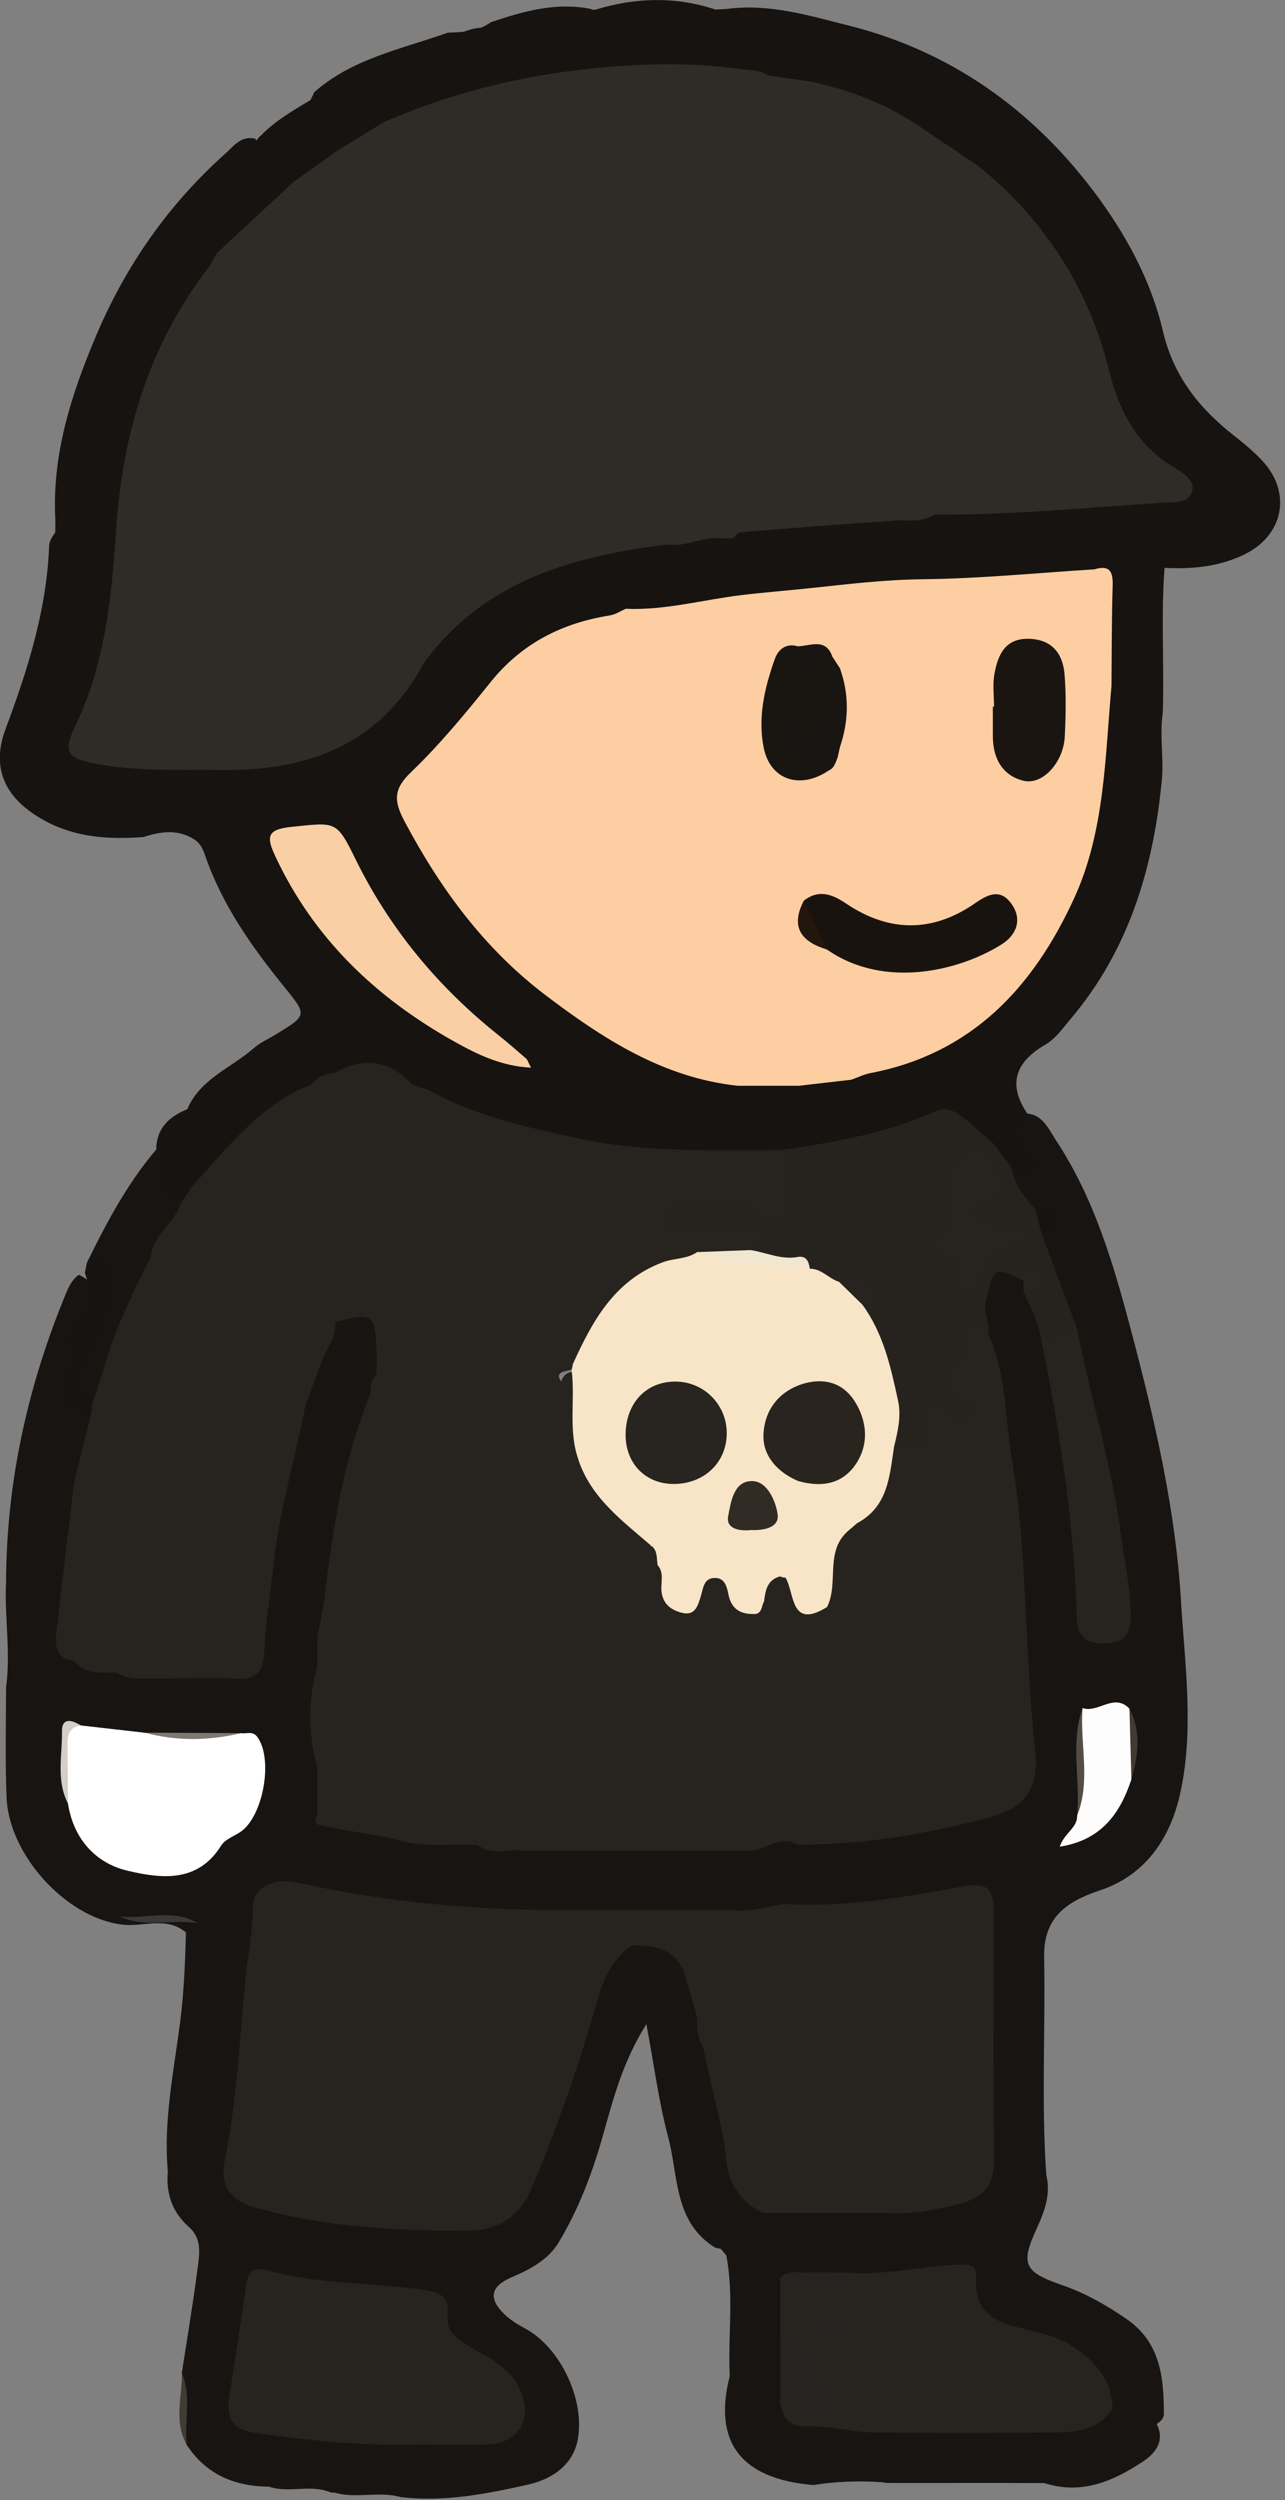 <svg width="216" height="420" viewBox="0 0 216 420" fill="none" xmlns="http://www.w3.org/2000/svg">
<rect x="0" y="0" width="216" height="420" fill="#808080" stroke="none"/>
<g clip-path="url(#clip0_335_2965)">
<path d="M120.17 377.57C113.24 373.24 114.06 365.53 112.32 359.04C110.75 353.18 109.98 347.1 108.65 340.04C104.6 346.5 103.03 352.81 101.28 358.99C99.52 365.22 97.22 371.21 93.9 376.73C92.16 379.63 89.12 381.24 86.01 382.57C82.47 384.08 82.04 386.11 84.76 388.76C85.78 389.75 87.01 390.5 88.32 391.21C94.15 394.36 98.33 403.04 97.13 409.77C96.34 414.19 92.67 416.53 88.78 417.4C81.77 418.97 74.64 420.38 67.34 419.5C63.69 418.45 59.87 419.83 56.22 418.74C55.91 418.78 55.61 418.74 55.32 418.62C52.03 417.36 48.51 418.87 45.21 417.75C39.41 417.71 34.63 415.69 31.36 410.69C30.1 406.76 31.56 402.64 30.56 398.69C31.47 392.78 32.46 386.89 33.23 380.97C33.54 378.57 33.98 376.08 31.69 374.06C28.96 371.65 27.86 368.45 28.21 364.8C27.45 356.35 29.2 348.08 30.27 339.78C30.92 334.72 31.13 329.68 31.25 324.64C27.87 321.81 23.9 323.86 20.26 323.29C10.96 322 1.48 311.55 1.1 301.93C0.86 295.79 1.01 289.64 1.02 283.5C1.83 277.57 0.73 271.63 1.02 265.7C1.09 249.27 4.51 233.52 10.67 218.32C11.29 216.79 11.83 215.2 13.24 214.16C16.4 215.62 17.53 218.34 15.21 221.36C12.43 224.98 13.7 229.31 12.09 233.11C10.92 235.88 14.61 235.93 15.87 237.44C16.41 241.71 14.23 245.5 13.8 249.6C12.38 257.03 11.78 264.57 10.9 272.07C10.67 274.06 10.08 276.43 12.45 277.84C14.51 279.43 16.97 279.7 19.43 279.99C20.92 280.32 22.39 280.75 23.95 280.63C25.82 280.63 27.68 280.61 29.55 280.63C32.2 280.54 34.87 280.49 37.51 280.61C41.28 280.79 42.69 279.18 43.01 275.39C44.12 262.31 46.34 249.4 50.1 236.8C51.17 233.95 51.66 230.89 52.98 228.12C54.07 226.17 54.78 224.04 55.84 222.06C56.17 221.64 56.57 221.29 57.03 221.01C62.83 219.46 64.04 220.4 64.59 226.84C64.59 228.19 64.5 229.53 64.17 230.84C63.83 232.12 63.43 233.38 63.05 234.65C59.4 246.12 56.98 257.84 55.63 269.79C55.6 271.7 54.95 273.5 54.73 275.37C54.71 277.01 54.63 278.65 54.4 280.28C53.4 285.73 53.43 291.18 54.4 296.63C54.77 298.97 54.64 301.32 54.54 303.67C54.84 306.5 57.3 306.07 59.01 306.4C61.71 306.92 64.43 307.41 67.17 307.78C71.39 308.9 75.77 308.17 80.03 308.91C82.69 309.61 85.42 309.51 88.13 309.55C91.15 309.71 94.2 309.29 97.2 309.97C97.73 310.14 98.2 310.42 98.62 310.77C103.33 316.87 103.07 317.74 95.61 319.29C93.71 319.68 92.57 321.18 90.85 321.71C78.84 322.73 67.04 320.93 55.33 318.73C45.41 316.87 43.98 317.15 43.19 327.34C42.26 339.22 41.36 351.14 39.34 362.92C38.73 366.47 40.42 368.66 43.78 369.6C55.56 372.89 67.6 373.69 79.75 373.14C84.52 372.92 87.08 369.62 88.71 365.56C92.54 356.02 96.07 346.36 98.89 336.46C100.09 332.27 101.45 328.16 105.79 326.03C112.31 325.38 115.27 327.37 116.98 333.52C117.42 335.1 117.71 336.71 118.15 338.29C118.47 340.09 118.74 341.91 119.24 343.68C119.87 346.67 120.77 349.6 121.37 352.6C121.7 354.7 122.31 356.76 122.55 358.88C123.1 363.73 124.66 368.05 128.55 371.27C128.21 374.79 126.19 374.95 123.82 373.31C121.48 371.69 119.3 369.76 118.67 366.7C119.36 370.31 121.63 373.67 120.14 377.56L120.17 377.57Z" fill="#181411"/>
<path d="M9.291 89.449C9.291 88.779 9.301 88.119 9.311 87.449C8.681 76.429 11.981 66.249 16.191 56.319C21.161 44.589 28.321 34.359 37.841 25.839C39.281 24.559 40.491 22.749 42.871 23.289C44.251 24.679 43.071 25.759 42.291 26.699C37.561 32.369 34.491 39.439 26.911 43.919C30.541 44.329 33.641 41.909 35.681 45.099C35.611 46.499 34.901 47.639 34.131 48.719C24.681 61.939 21.611 77.039 20.681 92.899C20.121 102.359 18.841 111.749 14.731 120.519C12.421 125.449 12.921 126.159 18.071 127.099C26.491 128.619 34.991 128.299 43.431 127.729C55.191 126.929 64.241 121.399 70.031 110.929C80.511 96.949 95.181 91.659 111.961 90.719C113.691 91.629 115.841 92.479 115.511 94.829C115.181 97.229 112.901 97.599 110.931 97.639C107.461 97.709 107.051 100.619 105.781 102.769C104.741 103.949 103.321 104.499 101.851 104.739C91.971 106.339 85.331 112.669 79.351 119.999C76.421 123.589 73.761 127.419 70.321 130.569C68.001 132.699 67.891 134.849 69.311 137.659C78.301 155.509 92.211 168.269 109.841 177.229C114.481 179.589 119.641 180.239 124.621 181.469C127.851 182.169 131.071 182.179 134.281 181.309C137.101 181.019 139.881 180.289 142.751 180.749C143.751 181.249 144.081 182.199 144.191 183.179C144.481 185.749 145.791 185.819 147.471 184.479C151.161 181.539 155.831 181.779 160.031 180.519C162.771 179.689 164.991 180.859 165.861 183.639C166.751 186.479 169.091 189.199 167.011 192.449C166.841 192.469 166.601 192.559 166.521 192.479C160.501 186.769 154.161 188.789 147.571 191.399C142.181 193.529 136.281 193.509 130.611 194.519C112.931 195.469 95.571 193.879 78.811 187.779C76.631 186.989 74.421 186.289 72.461 185.019C71.291 184.479 70.121 183.949 69.081 183.179C65.361 180.169 61.381 178.709 56.771 181.189C55.261 181.629 53.831 182.239 52.451 182.989C44.661 187.069 38.961 193.489 33.291 199.959C32.381 201.129 31.521 202.359 29.901 202.619C26.981 202.279 26.211 200.329 26.371 197.789C26.481 195.999 26.251 194.229 26.281 192.449C26.611 189.209 28.701 187.469 31.501 186.339L31.461 186.379C33.631 181.259 38.831 179.429 42.641 176.099C43.761 175.119 45.171 174.519 46.441 173.739C51.701 170.509 51.651 170.559 47.661 165.639C42.221 158.919 37.261 151.879 34.431 143.579C34.101 142.619 33.681 141.739 32.821 141.129C30.011 139.239 27.081 139.649 24.111 140.619C18.421 141.049 12.851 140.719 7.701 137.969C0.941 134.359 -1.609 129.229 0.961 122.389C4.701 112.429 7.841 102.419 8.261 91.699C8.291 90.869 8.801 90.149 9.271 89.469L9.291 89.449Z" fill="#161310"/>
<path d="M105.2 102.25C105.38 98.88 106.18 96.12 110.48 96.41C111.92 96.51 113.73 96.84 114.5 95.26C115.55 93.1 112.34 93.15 112.19 91.49C114.39 89.57 117.19 89.67 119.83 89.22C120.89 89.17 121.94 89.3 122.97 89.53C127.85 91.01 132.64 91.86 136.73 87.6C141.35 86.99 145.92 85.95 150.62 86.07C152.75 86.18 154.85 85.88 156.92 85.41C169.28 84.84 181.65 84.3 193.99 83.14C195.27 83.02 197.02 83.43 197.58 82.08C198.31 80.31 196.46 79.49 195.34 78.7C190.05 74.97 187.14 69.74 185.53 63.65C183.27 55.1 179.93 47.07 174.48 40.02C171.45 35.56 167.5 31.99 163.39 28.58C160.34 26.47 157.21 24.49 154.23 22.27C148.35 18.9 142.3 16.01 135.51 14.99C133.14 14.82 130.87 14.18 128.56 13.72C106.66 9.66 85.75 13.7 65.3 21.42C63.54 21.93 61.72 21.88 59.92 21.91C57.55 21.95 56.79 23.31 56.81 25.41C55.41 28.52 52.6 29.96 49.78 31.41C44.73 34.26 39.62 37.03 36.8 42.49C36.77 43.5 36.37 44.25 35.35 44.57C33.1 44.76 30.72 43.99 28.69 45.7C27.77 46.48 26.54 47.03 25.76 45.64C25.06 44.42 25.98 43.38 26.89 42.67C30.1 40.19 33.16 37.64 35.42 34.14C37.81 30.45 40.6 27.02 43.22 23.48C43.36 23.3 43.5 23.13 43.64 22.94C47.17 21.06 51.16 19.75 52.79 15.52C59.23 9.81 67.51 8.26 75.27 5.49C77.81 5.41 80.34 5.32 82.52 3.73C87.95 1.9 93.41 0.34 99.24 1.49C99.53 1.65 99.83 1.68 100.15 1.61C106.86 -0.43 113.57 -0.62 120.27 1.61C120.91 1.57 121.54 1.53 122.18 1.5C129.25 0.55 136.03 2.63 142.65 4.29C159.63 8.55 173.34 18.23 183.86 32.17C189.17 39.21 193.46 47.04 195.48 55.63C197.27 63.28 201.64 68.66 207.51 73.25C209.21 74.58 210.87 75.96 212.32 77.56C217.18 82.92 215.68 90 209.14 93.16C204.86 95.23 200.38 95.63 195.75 95.4C195.17 103.1 195.65 110.8 195.49 118.5C195.5 119.06 195.47 119.61 195.4 120.17C194.95 123.67 195.59 127.19 195.33 130.69C193.94 145.64 189.83 159.55 179.9 171.26C178.61 172.78 177.45 174.49 175.73 175.48C170.68 178.42 169.29 182.15 172.76 187.19C172.67 189.15 172.68 191.07 173.82 192.84C174.62 194.09 175.33 195.54 174.28 196.93C173.04 198.57 171.42 198.01 169.88 197.28C168.27 195.97 166.57 194.7 167.08 192.22C166.62 190.32 166.29 188.37 165.68 186.52C163.74 180.58 163.85 181.4 157.46 182.54C152.94 183.34 149.12 184.64 145.54 187.26C143.79 188.54 143.21 187.53 143.16 185.86C143.12 184.38 143.14 182.9 143.14 181.41C144.07 179.51 145.96 179.23 147.7 178.8C163.28 174.87 173.04 164.42 179.37 150.31C183 142.21 184.36 133.51 184.68 124.69C184.8 121.36 185.69 118.14 185.65 114.81C185.69 110.26 185.66 105.72 185.65 101.18C185.65 99.34 185.68 97.48 183.15 97.24C158.79 98.55 134.42 99.67 110.28 103.42C108.49 103.7 106.61 103.94 105.21 102.27L105.2 102.25Z" fill="#161310"/>
<path d="M170.03 196.19C171.18 196.55 172.41 197.88 173.52 196.51C174.61 195.18 173.44 194.08 172.52 193.21C170.44 191.25 170.95 189.19 172.1 187.05C175.2 187 176.18 189.57 177.51 191.58C184.02 201.44 187.25 212.63 190.22 223.87C194.13 238.65 197.6 253.66 198.51 268.86C199.15 279.61 200.78 290.62 198.35 301.43C196.64 309.06 192.35 315.1 184.93 317.56C179.03 319.52 175.41 322.28 175.51 328.77C175.75 340.99 175.02 353.22 175.88 365.42C176.68 368.7 175.53 371.63 174.21 374.51C171.53 380.32 172.15 381.68 178.4 383.84C182.35 385.2 185.94 387.22 189.38 389.6C195.08 393.53 195.62 399.41 195.64 405.5C195.64 406.35 194.95 406.97 194.16 407.36C191.15 408.12 188.83 406.74 186.64 404.96C184.11 397.67 178.88 393.73 171.37 392.37C167 391.58 163.57 389.43 162.84 384.55C162.47 382.07 160.81 381.94 158.81 382C153.17 382.18 147.61 383.54 141.93 383.1C140.12 383.11 138.3 383.19 136.58 382.45C132.22 376.7 128.81 375.67 121.13 377.8C120.8 377.73 120.47 377.65 120.15 377.58C119.22 373.73 118.27 369.89 117.39 366.04C117.14 364.94 116.76 363.41 118.32 363.14C120.46 362.77 120.16 364.55 119.99 365.81C119.46 369.81 123.17 370.84 125.13 373.02C126.38 374.41 127.46 373.02 128.14 371.77C129.16 370.74 130.42 370.6 131.77 370.78C132.27 370.87 132.74 371.04 133.18 371.28C138.15 375.18 142.17 375.45 147.29 372.19C148.26 371.57 149.22 370.97 150.36 370.69C160.507 369.336 165.58 363.52 165.58 353.24C165.58 343.78 165.61 334.32 165.57 324.86C165.54 318.55 165.19 318.34 159.06 319.06C150.52 320.06 142.07 322.34 133.36 321.02C130.11 319.11 126.35 319.35 122.83 318.54C120.17 317.93 119.61 320.4 118.07 321.45C116.11 322.36 114.1 322.31 112.07 321.77C111.61 321.58 111.22 321.29 110.9 320.91C110.53 319.96 110.6 319 110.85 318.02C111.61 315.07 109.91 315.1 107.74 315.47C107.1 317.99 112.23 318.67 109.58 321.6C108.57 322.12 107.49 322.22 106.39 322.3C101.32 321.93 96.05 323.79 91.231 320.89C92.32 318.76 93.99 317.74 96.441 317.88C97.88 317.96 99.6 318.29 100.52 316.76C101.7 314.78 99.361 314.45 98.71 313.3C98.331 312.63 98.361 311.73 98.21 310.94C99.341 309.67 100.86 309.62 102.39 309.55C105.93 309.29 109.47 309.64 113 309.48C116.64 309.53 120.3 309.24 123.92 309.84C124.24 309.91 124.57 309.99 124.85 310.15C128.717 312.33 132.107 311.96 135.02 309.04C145.21 307.72 155.49 307.01 165.43 304.11C170.96 302.5 172.66 300.56 172.35 294.93C171.23 274.91 170.41 254.86 167.36 235C166.83 231.55 166.1 228.15 165.16 224.79C164.57 222.37 164.01 219.99 164.65 217.43C165.94 212.26 167.6 211.56 172.21 214.49C172.73 215.13 173.09 215.85 173.35 216.62C174.53 219.53 175.81 222.41 176.46 225.51C179.63 239.63 181.31 253.95 182.39 268.36C182.49 269.68 182.39 271.01 182.8 272.31C183.27 273.84 184.4 274.37 185.86 274.27C187.16 274.19 187.97 273.44 188.26 272.14C188.75 269.99 188.45 267.86 188.18 265.71C186.47 251.67 182.98 237.99 179.65 224.28C178.33 218.63 175.24 213.52 174.61 207.66C176.57 205.64 175.95 204.41 173.4 203.78C171.27 201.7 168.68 199.82 170.02 196.2L170.03 196.19Z" fill="#171411"/>
<path d="M121.15 377.79C121.24 376.17 122.27 375.29 123.72 375.37C126.49 375.51 129.26 375.87 132.02 376.23C135.21 376.65 136.6 378.52 136.13 381.73C135.3 383.1 132.99 382.61 132.61 384.54C132.41 387.38 132.59 390.21 132.54 393.04C132.66 396.41 132.56 399.77 132.69 403.13C132.95 405.38 134.42 406.04 136.46 406.27C150.13 407.83 163.84 407.37 177.56 407.21C180.99 407.17 183.72 405 187.01 404.68C189.53 404.86 191.47 407.08 194.14 406.72C196.03 409.68 194.44 411.98 192.22 413.46C187.22 416.8 181.83 419.17 175.56 417.15C166.98 417.1 158.4 417.15 149.83 417.13C149.27 417.15 148.7 417.1 148.15 416.99C144.34 416.75 140.53 416.86 136.74 417.48C124.58 416.47 119.83 410.3 122.66 399.19C122.34 392.43 123.39 385.64 122.09 378.91C121.78 378.54 121.46 378.16 121.15 377.79Z" fill="#181411"/>
<path d="M30.58 398.68C32.21 402.59 30.97 406.69 31.38 410.68C29.18 406.81 30.62 402.7 30.58 398.68Z" fill="#413B35"/>
<path d="M125.162 310.919C121.172 310.919 117.172 310.909 113.182 310.899C109.522 309.959 105.872 306.349 102.212 310.899C100.882 310.899 99.552 310.919 98.222 310.929V310.899C94.892 309.419 91.572 309.299 88.242 310.899C85.592 310.479 82.722 311.899 80.262 309.919C79.222 306.819 77.512 304.879 73.842 306.009C72.932 306.289 71.802 306.309 70.942 305.919C67.772 304.499 66.962 306.529 66.302 308.899C62.522 308.229 58.742 307.599 54.972 306.879C53.992 306.689 52.462 306.749 53.342 304.919C55.012 303.229 57.382 303.929 59.322 303.169C60.892 302.549 62.532 301.769 62.432 299.859C62.322 297.819 60.302 298.319 59.002 297.909C57.162 297.329 55.052 298.289 53.342 296.939C51.762 291.289 51.762 285.629 53.342 279.979C57.842 278.319 54.902 276.659 53.342 274.989C53.672 273.329 54.002 271.659 54.332 269.999C56.272 268.369 57.632 266.729 57.412 263.739C57.052 258.899 58.492 258.049 63.522 259.489C62.992 256.229 63.952 253.239 65.302 250.479C66.662 247.689 66.792 244.829 67.122 241.859C67.582 237.749 66.042 235.349 62.292 234.079C62.342 232.989 62.112 231.799 63.292 231.089C63.762 229.539 66.832 228.699 64.552 226.409C62.542 220.959 63.652 215.339 63.912 209.829C64.162 204.479 61.682 201.179 57.332 198.779C56.752 198.459 57.652 198.579 57.012 198.389C55.892 198.059 56.322 199.209 55.892 199.529C52.762 201.829 45.722 200.579 48.232 207.979C48.302 210.239 47.342 212.519 48.362 214.759C49.812 218.009 53.232 217.449 55.782 218.479C58.322 219.519 58.382 220.569 56.332 222.119C54.982 223.749 53.302 224.939 51.402 225.859C49.912 226.589 48.512 227.419 49.232 229.489C49.492 231.829 49.692 234.179 51.342 236.079C49.662 244.939 47.002 253.609 46.002 262.609C45.462 267.499 44.652 272.369 44.442 277.269C44.302 280.589 43.302 282.179 39.802 281.999C36.342 281.829 32.862 281.959 29.392 281.949C27.402 279.239 25.402 279.759 23.402 281.949C21.952 282.119 20.662 281.639 19.422 280.959C18.282 279.099 17.822 276.969 16.992 274.989C16.572 273.979 16.502 272.409 14.962 272.579C13.542 272.739 13.412 274.099 13.372 275.289C13.322 276.589 13.622 277.979 12.442 278.989C9.412 278.719 9.242 276.509 9.482 274.299C10.412 265.879 11.462 257.469 12.462 249.059C15.132 249.419 14.912 251.779 15.322 253.499C16.102 256.829 16.372 260.279 17.402 263.549C19.172 267.209 21.122 265.319 23.052 263.729C25.042 261.259 25.082 258.189 25.572 255.289C26.072 252.339 26.162 249.319 29.912 248.379C31.092 248.079 31.772 247.009 31.422 245.649C31.112 244.429 30.242 243.699 29.072 243.319C27.772 242.889 26.442 243.319 25.142 243.209C21.972 242.929 17.662 244.909 16.502 239.979C15.442 235.459 17.472 232.329 22.032 231.019C24.462 228.239 23.132 224.939 23.302 221.849C23.622 217.639 26.132 215.239 29.882 213.859C30.752 213.959 31.182 214.639 31.802 215.409C32.492 214.369 32.032 213.319 32.042 212.339C31.112 209.989 30.592 211.839 29.922 212.529C26.972 215.559 26.302 215.379 24.442 211.069C25.002 207.149 27.212 204.329 30.372 202.149C31.052 201.149 31.732 200.159 32.402 199.159C37.622 197.219 39.882 191.969 43.902 188.619C46.632 186.349 50.882 186.009 52.322 182.189C53.352 180.909 54.732 180.359 56.322 180.209C59.192 180.849 60.962 182.879 62.162 185.509C64.712 183.979 65.802 180.329 69.292 182.189C70.292 182.529 71.282 182.869 72.282 183.209C73.612 187.189 73.112 191.379 73.542 195.459C73.822 198.159 74.202 200.269 77.092 201.299C79.582 202.189 80.502 204.289 80.582 206.829C80.662 209.489 80.682 212.149 80.602 214.809C80.602 215.609 80.522 216.409 80.382 217.189C78.902 220.939 81.422 224.849 79.982 228.599C77.792 230.189 76.332 232.099 77.172 235.029C76.862 238.649 77.072 242.259 77.412 245.859C77.812 250.869 81.622 250.419 85.112 250.739C81.442 246.039 81.862 244.839 87.682 242.979C91.262 242.479 94.132 243.749 96.402 246.489C97.712 248.449 96.502 250.209 96.042 252.079C94.902 256.719 96.552 258.419 100.942 257.099C102.552 256.609 103.872 256.799 104.982 257.929C106.332 259.309 107.872 259.999 109.802 259.769C111.082 260.539 111.112 261.689 110.802 262.949C108.622 266.859 105.072 269.019 100.872 269.739C96.892 270.419 96.532 273.049 96.182 276.189C95.782 279.769 98.482 279.619 100.582 280.299C100.902 280.399 101.312 280.419 101.512 280.639C105.862 285.439 112.392 287.329 116.742 292.099C117.742 293.199 118.512 294.509 119.942 295.129C122.152 296.079 124.482 298.629 126.732 296.829C128.882 295.119 128.502 291.679 129.412 289.059C129.812 287.909 128.622 287.639 127.532 287.399C122.322 286.259 121.092 283.949 123.102 278.999C124.162 276.399 125.742 274.009 126.332 271.209C126.672 270.309 127.132 269.479 127.852 268.819C131.302 267.769 131.842 270.929 133.282 272.679C134.652 274.349 136.092 275.799 138.272 274.369C140.502 272.919 139.752 271.019 138.522 269.229C138.912 264.809 138.032 260.049 141.852 256.529C142.342 255.979 142.902 255.489 143.482 255.029C147.912 252.159 147.962 246.999 149.872 242.819C152.382 241.799 154.822 241.199 155.352 237.549C155.902 233.719 159.022 236.749 161.602 236.339C157.742 233.419 156.872 230.519 161.022 227.549C161.772 227.009 161.702 225.749 161.912 224.789C162.712 221.099 164.152 221.119 166.072 224.089C169.182 230.619 168.872 237.819 170.032 244.729C172.782 261.009 172.172 277.559 174.002 293.919C174.722 300.359 172.462 303.649 166.312 305.309C155.772 308.159 145.082 309.919 134.142 309.899C131.182 310.529 128.382 312.609 125.162 310.889V310.919Z" fill="#27241F"/>
<path d="M91.241 320.871C96.561 320.871 101.881 320.891 107.201 320.901C109.261 323.291 109.041 325.291 106.211 326.861C102.661 329.221 101.301 332.871 100.201 336.771C97.231 347.271 93.601 357.541 89.371 367.601C87.221 372.711 83.451 374.801 78.071 374.781C66.141 374.731 54.291 374.111 42.731 370.821C38.721 369.681 36.931 367.041 37.751 363.131C39.911 352.771 40.241 342.191 41.351 331.711C41.751 327.941 42.511 324.231 42.501 320.381C42.491 317.071 45.971 315.381 50.011 316.271C63.601 319.271 77.361 320.691 91.261 320.871H91.241Z" fill="#27241F"/>
<path d="M106.201 326.859C108.131 325.139 107.321 322.959 107.191 320.899C108.191 320.899 109.181 320.879 110.181 320.879C110.511 320.419 110.851 320.409 111.191 320.879V320.899C115.601 323.339 119.711 321.269 123.881 320.019C126.631 319.659 129.361 318.319 132.131 319.879C141.911 320.419 151.481 318.819 161.041 317.059C166.031 316.139 167.031 316.889 167.041 321.749C167.061 335.319 166.931 348.889 167.121 362.459C167.181 366.849 165.521 369.159 161.291 370.239C157.261 371.269 153.261 372.039 149.091 371.769C143.771 373.829 138.451 374.269 133.131 371.769C132.801 371.769 132.471 371.749 132.131 371.739C131.701 367.229 135.111 367.699 137.651 367.909C141.381 368.199 142.361 366.779 141.901 363.309C141.481 360.189 141.731 357.019 141.781 353.859C141.841 349.499 143.771 347.409 148.351 348.119C150.921 348.519 153.541 348.899 157.491 348.079C152.371 346.139 152.281 342.949 152.561 339.229C153.071 332.599 151.671 331.289 145.141 331.219C141.821 331.189 138.501 331.329 135.191 331.179C131.511 331.009 129.701 332.029 130.061 336.259C130.711 343.979 126.351 348.999 120.161 352.789C119.491 349.799 118.821 346.809 118.151 343.819C122.481 341.429 118.271 336.629 120.381 334.899C119.931 335.639 120.881 339.009 117.161 338.829C116.491 336.489 115.901 334.119 115.141 331.819C113.701 327.449 110.161 326.719 106.191 326.849L106.201 326.859Z" fill="#27231F"/>
<path d="M70.401 410.659C61.111 410.909 51.911 410.029 42.731 408.699C39.091 408.169 38.011 406.079 38.521 402.749C39.461 396.559 40.501 390.389 41.331 384.179C41.671 381.659 42.401 380.709 45.191 381.479C53.511 383.779 62.211 383.439 70.701 384.619C73.641 385.029 75.621 385.559 75.251 388.919C74.961 391.519 76.391 392.599 78.391 393.889C81.511 395.909 85.211 397.149 87.151 400.939C89.721 405.969 87.511 410.479 81.881 410.649C78.061 410.769 74.231 410.669 70.411 410.659H70.401Z" fill="#27241F"/>
<path d="M120.182 352.811C122.802 350.521 123.932 347.151 126.982 344.871C129.202 343.221 129.272 338.621 128.732 335.151C128.012 330.541 128.382 329.951 133.062 329.891C138.202 329.831 143.352 330.031 148.482 329.821C152.152 329.671 153.602 331.621 154.012 334.771C154.232 336.401 154.212 338.101 154.052 339.741C153.752 342.761 152.362 346.221 157.702 346.051C158.902 346.011 159.172 347.321 158.912 348.341C158.462 350.071 157.082 350.601 155.462 350.431C152.682 350.131 149.872 349.931 147.172 349.281C144.552 348.651 143.222 349.491 143.182 352.031C143.112 356.331 143.042 360.661 143.412 364.941C143.752 368.941 142.622 370.361 138.572 369.381C135.722 368.691 133.362 368.421 132.162 371.761C130.832 371.761 129.502 371.761 128.172 371.761C124.202 369.711 122.262 366.521 121.972 361.991C121.772 358.901 120.812 355.871 120.192 352.811H120.182Z" fill="#27241F"/>
<path d="M13.582 289.869C17.151 290.279 20.721 290.679 24.302 291.089C29.701 291.789 35.111 291.619 40.522 291.169C41.431 291.309 42.452 290.759 43.221 291.759C46.002 295.429 44.252 305.269 40.352 307.799C39.261 308.509 37.812 309.029 37.181 310.039C33.231 316.399 27.002 315.579 21.451 314.279C16.041 313.009 12.332 308.889 11.421 302.959C10.421 299.319 11.142 295.599 10.982 291.919C10.902 290.149 11.511 289.009 13.591 289.869H13.582Z" fill="white"/>
<path d="M16.421 265.019C14.111 259.949 15.261 254.01 12.441 249.069C13.431 245.079 14.421 241.079 15.411 237.089C15.061 236.689 14.851 236.229 14.781 235.699C15.981 227.599 19.681 220.379 22.871 212.979C23.311 211.949 23.881 210.829 25.391 211.149C26.121 214.369 27.201 215.109 29.121 211.779C29.791 210.619 29.821 208.409 31.731 208.809C32.921 209.059 33.281 210.789 33.381 212.149C32.491 212.979 31.781 214.079 30.391 214.149C27.641 216.239 24.371 217.949 24.401 222.129C24.171 225.469 22.711 228.679 23.401 232.109C22.251 233.909 19.741 232.35 18.551 234.07C17.111 236.15 17.021 238.529 17.711 240.759C18.381 242.879 20.521 241.959 22.051 242.059C24.031 242.189 25.991 241.739 27.941 241.569C30.591 241.349 32.721 242.909 33.291 245.739C33.851 248.519 32.081 249.499 29.691 250.049C24.931 251.149 27.711 255.459 26.531 258.129C25.511 260.429 25.961 263.379 23.401 265.029C21.071 266.019 18.741 266.489 16.421 265.029V265.019Z" fill="#27231F"/>
<path d="M56.32 222.131C56.16 221.361 58.29 220.291 55.94 219.791C53.79 219.331 51.7 218.471 49.53 218.171C47.49 217.891 47.32 216.681 47.33 215.141C47.86 214.481 47.44 213.361 48.07 212.921C51.17 210.761 48.77 209.551 47.33 208.151C45.41 202.211 46.95 199.861 52.61 200.051C54.057 200.097 55.094 198.654 55.72 195.721C58.35 197.521 60.02 200.361 63.53 201.081C64.59 201.301 65.12 206.131 65.17 208.861C65.28 214.941 63.99 221.021 65.28 227.101C64.62 227.631 63.96 227.701 63.3 227.101C63.12 220.731 62.7 220.421 56.3 222.121L56.32 222.131Z" fill="#27231F"/>
<path d="M62.302 234.1C66.982 233.31 68.432 235.1 68.492 239.95C68.552 245.14 67.422 249.82 65.362 254.34C64.532 256.16 63.912 257.6 65.142 259.34C65.702 260.13 66.542 261.06 65.192 261.76C64.292 262.23 63.252 262.03 62.512 261.16C61.682 260.2 61.002 258.65 59.392 259.78C57.962 260.78 58.012 262.51 58.502 263.87C59.982 267.98 58.502 269.85 54.342 270.02C55.782 257.78 57.532 245.61 62.302 234.1Z" fill="#27241F"/>
<path d="M15.412 236.09C15.412 236.42 15.412 236.76 15.412 237.09C11.752 237.72 9.332 234.99 10.912 231.6C11.862 229.57 12.892 227.89 11.772 225.62C11.192 224.46 11.632 223.29 12.712 222.58C16.372 220.2 15.282 217.02 14.272 213.83C14.382 213.27 14.492 212.71 14.602 212.15C18.272 210.2 19.222 210.57 19.642 214.36C20.132 218.74 19.192 222.91 17.122 226.74C15.512 229.73 14.632 232.72 15.412 236.09Z" fill="#161310"/>
<path d="M53.33 296.95C56.38 295.4 59.45 296.77 62.45 297.12C64.91 297.41 65 300.81 62.72 302.95C59.99 305.5 56.59 304.88 53.33 304.94C53.33 302.28 53.33 299.62 53.33 296.96V296.95Z" fill="#27241F"/>
<path d="M66.301 308.899C65.961 305.639 65.491 302.399 70.681 304.739C71.901 305.289 73.601 304.989 75.041 304.779C80.191 304.029 80.891 304.669 80.271 309.919C75.601 309.729 70.871 310.519 66.311 308.899H66.301Z" fill="#27241F"/>
<path d="M12.421 279.001C13.021 276.481 10.261 273.521 13.571 271.321C14.801 270.501 16.271 269.601 16.791 271.271C17.781 274.461 20.331 277.281 19.411 280.981C16.891 281.011 14.291 281.281 12.421 279.011V279.001Z" fill="#27241F"/>
<path d="M117.182 338.841C119.362 337.281 120.702 335.411 119.582 332.571C119.202 331.611 119.022 330.451 120.342 330.181C122.052 329.831 122.322 331.261 122.102 332.391C121.432 335.791 121.262 339.011 121.912 342.561C122.582 346.201 119.472 343.361 118.182 343.841C117.222 342.301 117.072 340.601 117.192 338.851L117.182 338.841Z" fill="#27241F"/>
<path d="M51.34 236.09C45.95 235.65 49.32 231.44 48.34 229.11C49.94 226.44 51.88 225.84 54.31 228.11C53.32 230.77 52.33 233.43 51.34 236.09Z" fill="#27241F"/>
<path d="M54.311 228.109C52.111 227.199 50.201 227.989 48.341 229.109C46.991 227.959 47.141 226.859 48.621 226.059C51.151 224.689 53.751 223.439 56.331 222.129C56.581 224.429 55.181 226.179 54.311 228.109Z" fill="#27231F"/>
<path d="M88.24 310.9C88.3 310.26 88.13 309.39 88.48 309.04C89.57 307.92 96.88 309.41 98.22 310.9C94.89 310.9 91.57 310.9 88.24 310.9Z" fill="#27241F"/>
<path d="M53.352 275C54.002 275.07 54.782 274.92 55.262 275.24C56.822 276.28 58.102 278.05 57.542 279.69C56.722 282.11 54.772 279.67 53.342 279.99C53.342 278.33 53.342 276.66 53.342 275H53.352Z" fill="#27241F"/>
<path d="M23.391 281.969C22.221 278.119 25.211 279.309 26.981 278.989C29.621 278.519 30.001 279.839 29.381 281.969C27.381 281.969 25.391 281.969 23.391 281.969Z" fill="#27241F"/>
<path d="M13.58 289.869C11.34 290.209 11.34 291.849 11.36 293.569C11.41 296.699 11.4 299.829 11.41 302.949C9.41 299.059 10.48 294.869 10.42 290.829C10.39 288.489 12.12 288.939 13.57 289.869H13.58Z" fill="#D4CEC8"/>
<path d="M40.521 291.16C35.111 292.46 29.701 292.53 24.301 291.08C29.711 291.11 35.111 291.13 40.521 291.16Z" fill="#7E7973"/>
<path d="M63.321 227.11H65.301C67.281 226.32 67.871 227.21 66.781 228.74C66.021 229.81 64.491 230.33 63.301 231.1C63.301 229.77 63.321 228.44 63.321 227.11Z" fill="#27241F"/>
<path d="M33.271 323.109C28.951 322.299 24.421 323.979 20.201 321.999C24.551 322.399 29.091 320.589 33.271 323.109Z" fill="#3C3835"/>
<path d="M64.33 20.62C75.61 15.65 87.35 12.73 99.67 11.49C107.97 10.65 116.12 10.46 124.36 11.59C126.01 11.82 127.67 11.75 129.14 12.67C130.21 15.52 131.27 18.24 135.14 18.25C137.01 18.25 137.84 19.9 138.38 21.58C139.19 24.12 139.61 26.74 140.11 29.34C140.52 31.44 141.64 33.97 138.49 34.6C135.43 35.21 135.23 32.61 134.92 30.33C134.23 31.08 133.91 32.05 133.31 32.85C130.84 36.16 132.78 37.64 135.86 37.48C140.7 37.23 145 37.14 145.76 43.44C145.84 44.08 146.55 44.59 147.28 44.39C148.61 44.03 149.22 42.91 148.93 41.71C148.25 38.89 148.15 36.38 149.77 33.65C150.89 31.77 148.99 29.96 147.79 28.39C146.67 26.93 145.61 27.51 144.43 28.44C142.86 29.68 141.24 28.95 140.78 27.45C139.57 23.48 138.13 19.72 135.59 16.38C135 15.61 135.36 14.45 136.15 13.66C142.95 15.15 149.36 17.58 155.11 21.59C155.75 24.46 158.76 25.55 159.93 28.23C160.87 30.38 162.68 28.09 164.08 27.61C168.16 30.83 171.82 34.47 175.02 38.56C174.9 43.24 171.61 46.2 168.52 48.71C165.39 51.26 163.02 54.4 160.14 57.08C157.4 59.63 156.01 62.54 156.18 66.33C156.28 68.49 155.63 71.05 158.04 72.05C160.23 72.96 162.69 72.09 164.59 70.77C165.94 69.83 167.05 67.97 168.79 68.84C171.37 70.13 173.65 72.03 176.39 73.11C176.75 73.25 176.7 74.01 176.67 74.51C176.48 77.84 170.34 83.82 167.03 83.25C164.24 82.78 161.82 84.03 159.26 83.9C156.98 83.79 157.62 85.46 157.09 86.44C155.24 87.64 153.16 87.46 151.11 87.4C146.56 84.21 141.83 82.33 136.42 85.38C133.82 86.84 130.99 86.99 128.19 86.41C125.54 85.86 124.78 84.47 127.3 82.29C123.99 83.15 120.93 85.03 117.47 83.39C116.05 82.72 115.36 83.59 115.03 84.94C114.48 87.19 112.51 88.05 110.82 87.42C106.8 85.93 103.93 87.23 100.91 89.81C98.79 91.62 95.84 91.74 93.11 92.41C86.41 94.04 80.18 97.23 76.08 103.12C74.28 105.7 70.81 107.44 71.27 111.37C63.99 124.91 51.99 129.54 37.41 129.35C30.3 129.26 23.18 129.66 16.12 128.31C11.34 127.4 10.53 126.38 12.59 122.11C17.64 111.62 18.77 100.42 19.52 89C20.59 72.78 25.13 57.6 35.35 44.55C35.7 43.89 36.05 43.23 36.4 42.56C39.77 37.55 44.22 33.7 49.34 30.58C51.67 28.91 54 27.24 56.32 25.57C57.96 22.26 61.38 21.82 64.34 20.62H64.33Z" fill="#2F2C27"/>
<path d="M186.822 115.381C185.732 127.441 185.712 139.721 180.512 151.001C173.632 165.951 163.292 177.041 146.292 180.281C145.202 180.491 144.162 181.021 143.102 181.391C140.142 181.731 137.192 182.071 134.232 182.411C130.832 182.881 127.432 182.891 124.042 182.411C111.492 181.071 101.402 174.541 91.681 167.171C81.421 159.381 74.041 149.341 68.041 138.061C66.222 134.651 66.041 132.641 69.082 129.731C73.942 125.071 78.272 119.811 82.501 114.551C87.731 108.061 94.492 104.661 102.552 103.381C103.472 103.231 104.312 102.651 105.192 102.271C111.792 102.561 118.172 100.751 124.642 99.971C128.502 99.511 132.492 99.201 136.332 98.791C142.512 98.131 148.762 97.381 155.062 97.311C164.732 97.211 174.382 96.241 184.042 95.641C186.492 95.971 186.482 97.701 186.522 99.631C186.612 104.891 186.102 110.161 186.822 115.401V115.381Z" fill="#FDCEA2"/>
<path d="M76.271 246.07C75.931 242.41 74.951 238.75 76.271 235.1C77.711 233.33 78.591 231.27 79.261 229.11C80.211 225.12 76.771 221.13 79.261 217.14C80.041 216.58 81.091 216.76 82.111 216.35C81.091 215.65 79.921 216.01 79.261 215.15C79.261 213.16 79.121 211.16 79.291 209.19C79.631 205.12 79.031 201.82 73.921 201.81C72.511 201.81 72.211 200.92 72.321 199.89C72.931 194.34 70.381 188.8 72.281 183.26C80.031 187.54 88.571 189.36 97.101 191.23C108.351 193.7 119.761 193.18 131.141 193.22C134.391 196.18 134.971 200.51 132.561 204.09C131.031 206.36 128.891 206.51 126.981 204.96C122.671 201.46 118.321 203.11 113.261 204.34C115.261 206.36 117.231 205.74 119.011 205.63C120.981 205.5 122.931 204.84 124.931 205.25C126.431 205.56 127.971 206.09 128.401 207.69C128.881 209.52 127.401 210.29 126.021 210.97C123.481 211.8 120.841 211.35 118.261 211.6C108.871 212.89 102.581 218.16 98.801 226.7C98.281 227.87 97.991 229.32 96.271 229.37C92.861 226.53 93.241 222.96 95.701 220.25C97.931 217.79 98.871 214.39 101.791 212.54C102.531 212.07 103.061 211.24 102.211 210.53C101.371 209.82 100.451 210.51 100.251 211.27C98.991 215.92 96.631 217.55 91.861 215.29C90.171 214.49 89.261 216.38 89.451 218.06C89.921 222.18 90.001 226.27 89.641 230.41C89.371 233.49 92.281 235.02 93.801 237.81C93.541 232.343 94.581 229.946 96.921 230.62C98.181 235.16 97.381 239.86 98.111 244.44C97.961 245.66 97.451 246.62 96.221 247.07C93.441 245.43 90.841 243.26 87.241 244.08C84.801 243.56 82.861 244.22 81.121 246.11C79.681 247.67 77.861 248.61 76.261 246.07H76.271Z" fill="#27231F"/>
<path d="M126.152 210.01C126.512 209.18 128.292 208.95 127.522 207.76C126.672 206.45 125.082 206.01 123.562 206.23C120.792 206.62 118.092 207.5 115.242 207.18C113.552 206.99 111.182 207.75 111.342 204.81C111.472 202.36 113.432 202.26 115.362 202.16C116.832 202.08 118.292 201.78 119.732 201.47C122.482 200.88 124.962 201.01 126.942 203.42C127.772 204.43 128.802 205.46 130.342 204.92C132.102 204.31 131.792 202.64 132.242 201.25C133.192 198.31 132.402 195.78 131.172 193.22C140.102 191.91 148.982 190.43 157.302 186.67C159.472 185.69 161.092 187.12 162.632 188.33C164.172 189.55 165.602 190.92 167.072 192.22C168.062 193.55 169.062 194.88 170.052 196.2C170.452 199.06 172.252 201.12 174.042 203.18C175.102 204.32 176.322 205.43 175.062 207.17C177.052 212.49 179.032 217.82 181.022 223.14C179.622 225.54 177.942 227.14 175.062 225.13C174.502 222.3 173.392 219.69 172.072 217.15C172.502 216.49 173.902 215.81 172.052 215.17C166.992 212.71 167.202 212.78 165.772 218.31C165.212 220.47 166.422 222.18 166.082 224.13C165.042 224.2 163.172 220.64 163.072 224.83C163.052 225.66 163.272 226.78 162.832 227.25C159.992 230.33 157.092 233.17 163.542 235.56C164.392 235.87 163.292 237.29 162.622 238C161.652 239.01 160.612 239.08 159.602 238.06C157.252 235.7 155.882 235.88 156.122 239.5C156.442 244.49 152.752 242.73 150.302 243.08C148.402 240.71 150.002 238.01 149.602 235.46C148.742 230.03 146.742 225.02 144.722 220C145.982 216.22 143.932 215.45 140.772 215.69C138.822 215.45 137.162 214.5 135.522 213.51C132.742 211.44 128.502 213.28 126.172 210.01H126.152Z" fill="#26231E"/>
<path d="M89.26 179.369C84.18 179.099 80.16 177.099 76.35 174.969C63.21 167.619 52.7 157.649 46.24 143.769C44.78 140.619 44.85 139.339 48.92 138.919C56.46 138.149 56.55 137.789 59.73 144.279C65.52 156.069 73.68 165.869 83.92 174.009C85.47 175.239 86.96 176.559 88.46 177.859C88.68 178.049 88.76 178.399 89.26 179.369Z" fill="#FACFA6"/>
<path d="M71.26 111.38C70.95 110.82 70.44 110.28 70.38 109.7C70.28 108.62 76.71 98.55 77.77 98.24C81.77 97.07 84.77 94.26 88.21 92.16C89.45 91.4 91.38 90.28 92.29 90.74C96.35 92.78 98.55 88.63 101.8 88.32C101.96 88.3 102.25 88.25 102.26 88.18C103.33 81.29 107.19 86.35 109.88 86.39C112 86.43 114.65 86.99 114 83.38C113.57 80.98 115.56 81.04 116.33 81.59C120.08 84.28 123.57 81.69 127.16 81.44C127.96 81.38 128.75 81.26 129.64 81.15C129.44 83.11 127.15 82.78 126.62 84.41C126.87 84.68 127.16 85.25 127.48 85.27C130.76 85.48 133.9 85.81 136.98 83.66C140.21 81.41 148.92 82.84 151.38 85.56C151.64 85.85 151.21 86.78 151.1 87.41C146.11 87.76 141.11 88.12 136.12 88.47C132.77 90.36 129.14 90.63 125.42 90.37C123.67 90.57 121.9 87.6 120.16 90.4C117.47 90.48 114.95 91.91 112.19 91.47C96.27 93.43 81.4 97.53 71.26 111.37V111.38Z" fill="#2F2C27"/>
<path d="M15.412 236.089C11.542 232.899 13.982 228.849 15.572 226.579C18.602 222.239 18.502 217.789 18.312 213.179C18.182 209.939 15.862 212.469 14.592 212.159C18.122 204.979 21.862 197.929 27.292 191.949C27.162 193.729 28.132 195.409 27.542 197.289C26.762 199.779 27.992 201.369 30.362 202.179C29.372 205.539 25.632 207.379 25.382 211.159C22.242 217.249 19.302 223.409 17.402 230.029C16.812 232.079 16.072 234.079 15.402 236.109L15.412 236.089Z" fill="#181411"/>
<path d="M69.29 182.22C66.981 182.72 64.91 183.29 64.231 186.15C63.49 189.28 61.441 187.55 61.12 186.24C60.42 183.33 57.73 182.35 56.31 180.24C61.151 177.52 65.501 178.01 69.281 182.23L69.29 182.22Z" fill="#27231F"/>
<path d="M52.321 182.209C53.421 184.629 52.281 185.969 50.061 186.649C45.091 188.179 41.551 191.499 38.881 195.769C37.321 198.259 35.351 199.549 32.391 199.179C38.371 192.749 43.681 185.529 52.311 182.209H52.321Z" fill="#27231F"/>
<path d="M124.051 182.41C127.451 182.41 130.841 182.41 134.241 182.41C130.841 183.75 127.441 183.74 124.051 182.41Z" fill="#161310"/>
<path d="M157.081 86.46C156.531 85.64 155.791 84.88 155.471 83.98C154.881 82.29 155.381 81.2 157.331 82.17C159.301 83.15 160.891 83.72 162.351 81.32C163.041 80.19 164.021 81.34 164.901 81.68C168.581 83.09 170.111 82.15 171.481 78.61C172.251 76.62 175.901 76.94 175.851 73.47C173.491 73.38 170.911 73.53 169.761 70.47C169.241 69.07 166.811 69.09 166.551 70.35C165.491 75.44 160.911 72.55 158.271 74.05C156.761 74.9 154.421 71.32 154.561 69.21C154.891 64.13 155.511 59.41 159.941 55.22C164.031 51.35 168.371 47.64 172.291 43.56C173.611 42.19 172.551 39.43 174.991 38.59C180.611 45.7 184.321 53.73 186.501 62.5C188.151 69.13 191.161 74.83 197.321 78.51C198.721 79.35 200.991 80.68 200.371 82.59C199.671 84.73 197.141 84.34 195.171 84.47C182.481 85.28 169.811 86.55 157.071 86.46H157.081Z" fill="#2F2C27"/>
<path d="M136.131 13.67C136.001 15.23 136.251 16.93 137.431 17.81C140.101 19.8 140.891 22.5 141.131 25.54C141.211 26.58 141.411 27.62 142.451 28.03C143.911 28.61 143.871 27.23 144.311 26.42C145.461 24.28 146.811 24.41 147.961 26.38C149.111 28.35 150.571 30.07 151.611 32.19C153.251 35.55 148.631 35.43 149.171 37.8C149.651 39.91 151.671 41.73 150.051 44.23C149.131 45.65 147.971 46.41 146.421 46.34C144.841 46.26 144.401 45 144.111 43.57C143.101 38.5 141.951 37.17 136.941 38.84C132.471 40.33 132.131 37.01 130.321 35.19C129.421 34.28 129.551 33.15 130.781 32.91C133.321 32.41 133.661 30.16 134.571 28.3C136.041 29.59 135.951 31.15 136.301 32.58C136.551 33.62 137.251 34.31 138.521 33.79C139.641 33.33 140.231 32.5 139.491 31.5C138.101 29.6 138.761 27.36 138.181 25.33C137.281 22.18 137.231 18.88 132.221 18.97C128.551 19.03 128.501 15.63 129.131 12.68C131.461 13.01 133.791 13.35 136.121 13.68L136.131 13.67Z" fill="#2F2C27"/>
<path d="M164.062 27.629C163.742 29.789 162.042 30.879 160.302 30.809C158.802 30.749 158.192 28.979 158.022 27.379C157.822 25.419 155.942 24.909 154.682 23.989C152.892 22.689 154.042 22.239 155.092 21.609C158.082 23.619 161.072 25.629 164.062 27.629Z" fill="#2F2C27"/>
<path d="M49.331 30.58C45.022 34.57 40.702 38.57 36.392 42.56C35.322 41.86 33.562 40.76 35.382 39.77C39.731 37.39 43.202 34 46.971 30.93C47.502 30.5 48.532 30.68 49.342 30.58H49.331Z" fill="#161310"/>
<path d="M124.16 89.451C128.15 89.13 132.13 88.8 136.12 88.481C133.75 94.02 129.91 92.721 123.16 90.451C123.27 89.9 123.6 89.55 124.16 89.451Z" fill="#161310"/>
<path d="M64.33 20.62C61.66 22.27 58.99 23.92 56.31 25.57C54.5 22.13 55.17 20.29 59.42 20.59C61.05 20.71 62.69 20.62 64.32 20.62H64.33Z" fill="#161310"/>
<path d="M186.821 115.38C185.081 110.6 186.311 105.65 186.051 100.78C185.941 98.75 186.021 96.84 184.051 95.62C186.661 94.87 187.101 96.18 187.031 98.45C186.861 104.09 186.881 109.74 186.831 115.38H186.821Z" fill="#FDCEA2"/>
<path d="M43.191 23.489C45.971 20.299 49.671 18.369 53.191 16.199C51.841 21.349 47.661 22.629 43.191 23.489Z" fill="#161310"/>
<path d="M124.162 89.451C123.832 89.781 123.492 90.121 123.162 90.451C122.162 90.441 121.162 90.421 120.162 90.41C119.962 89.55 118.772 88.471 119.992 87.871C121.702 87.031 123.012 88.26 124.162 89.451Z" fill="#2F2C27"/>
<path d="M75.092 6.58C77.402 5.67 79.572 4.25 82.242 4.77C80.462 7.75 77.562 6.33 75.092 6.58Z" fill="#161310"/>
<path d="M131.16 392.721C131.16 389.401 131.16 386.071 131.16 382.751C134.8 382.201 138.81 385.941 142.13 381.771C148.45 382.341 154.64 380.731 160.92 380.471C163.5 380.361 164.21 380.651 164.08 383.051C163.83 387.721 166.47 389.791 170.7 390.881C174.01 391.731 177.42 392.251 180.46 394.281C184.31 396.861 186.88 399.931 187.02 404.691C184.71 408.151 181.06 408.591 177.44 408.641C167.22 408.761 157 408.771 146.78 408.641C143 408.591 139.3 407.421 135.44 407.621C132.96 407.751 131.47 406.231 131.16 403.701C133.56 402.101 137.06 406.711 139.03 401.891C137.34 402.141 135.15 402.301 135.65 399.831C136.45 395.851 134.26 394.081 131.17 392.731L131.16 392.721Z" fill="#27241F"/>
<path d="M175.051 225.119C177.401 225.539 179.251 224.459 181.011 223.129C183.351 234.769 186.871 246.169 188.451 257.969C189.041 262.379 190.031 266.719 190.061 271.219C190.081 274.529 189.061 276.069 185.491 276.069C181.891 276.069 181.061 274.429 180.971 271.179C180.531 255.639 178.121 240.329 175.051 225.119Z" fill="#27241F"/>
<path d="M181.971 286.951C184.581 287.851 187.251 284.351 189.841 287.041C191.071 290.981 190.471 294.971 190.171 298.961C188.261 304.691 185.141 309.121 178.141 310.241C178.871 307.941 181.131 307.091 181.061 305.011C182.381 299.041 180.701 292.931 181.961 286.961L181.971 286.951Z" fill="#FDFDFD"/>
<path d="M133.141 371.779C138.461 371.779 143.781 371.779 149.101 371.779C143.481 377.289 136.181 377.289 133.141 371.779Z" fill="#181411"/>
<path d="M132.142 319.88C129.142 320.13 126.252 321.35 123.162 320.89C121.492 322.15 119.832 321.65 118.172 320.87C118.662 317.11 120.172 315.58 124.072 317.63C126.532 318.92 130.182 316.38 132.142 319.88Z" fill="#181411"/>
<path d="M111.191 320.88C110.851 320.88 110.52 320.88 110.18 320.88C109.48 319.49 108.48 318.4 106.97 317.94C105.3 317.43 104.71 316.22 105.6 314.94C106.98 312.97 109.25 314.09 111.14 313.98C112.55 313.9 113.321 314.78 112.871 316.24C112.391 317.81 111.751 319.33 111.191 320.88Z" fill="#181411"/>
<path d="M102.211 310.9C101.961 307.71 102.871 306.14 106.451 307.47C108.841 308.36 111.741 308.15 113.181 310.9C109.521 310.9 105.871 310.9 102.211 310.9Z" fill="#27241F"/>
<path d="M125.16 310.921C128.24 311.421 130.89 307.951 134.14 309.931C134.06 311.631 134.6 313.591 132 314.061C128.96 314.601 126.65 313.691 125.16 310.931V310.921Z" fill="#181411"/>
<path d="M142.11 381.761C142.34 384.071 142.06 385.391 138.99 384.871C136.27 384.411 133.38 384.961 131.15 382.751C132.54 381.061 134.46 382.011 136.13 381.741C138.12 381.741 140.12 381.761 142.11 381.771V381.761Z" fill="#272320"/>
<path d="M118.171 320.879C119.831 320.879 121.501 320.889 123.161 320.899C120.521 323.709 113.551 323.709 111.191 320.899C113.521 320.899 115.851 320.879 118.181 320.879H118.171Z" fill="#27241F"/>
<path d="M181.971 286.949C181.491 292.959 183.401 299.089 181.071 304.999C181.621 298.999 179.891 292.879 181.971 286.949Z" fill="#534D46"/>
<path d="M175.051 207.16C174.711 205.83 174.371 204.5 174.031 203.17C175.721 203.17 177.561 203.18 177.811 205.36C178.041 207.4 176.301 207.03 175.061 207.16H175.051Z" fill="#161310"/>
<path d="M190.182 298.959C190.072 294.989 189.962 291.009 189.852 287.039C191.892 290.959 191.302 294.949 190.182 298.959Z" fill="#423A31"/>
<path d="M172.031 215.16C172.491 214.32 172.941 213.38 174.111 213.57C174.421 213.62 174.861 214.22 174.861 214.57C174.871 216.4 173.651 217 172.051 217.13C172.051 216.47 172.031 215.81 172.031 215.15V215.16Z" fill="#27241F"/>
<path d="M131.16 392.721C137.07 392.911 137.54 393.611 136.79 401.081C138.52 401.691 138.79 397.731 140.7 399.681C141.7 400.701 141.12 402.361 139.99 403.211C138.46 404.351 137.81 407.501 134.93 405.851C133.67 405.131 132.86 403.641 131.15 403.701C131.15 400.041 131.15 396.381 131.15 392.731L131.16 392.721Z" fill="#272320"/>
<path d="M144.96 219.18C148.5 224.01 149.75 229.71 150.97 235.38C151.52 237.95 150.9 240.54 150.28 243.07C149.54 247.97 149.27 253.1 144.11 255.87C140.08 252.6 137.06 252.92 133.27 257.3C131.43 259.43 129.91 261.86 126.48 261.54C128.93 261.58 131.67 260.82 131.71 264.65C131.19 266.53 129.58 267.6 128.44 269.02C128.01 269.72 128.16 270.78 127.15 271.12C124.75 272.67 123.12 271.68 121.87 269.5C120.88 267.77 119.78 267.35 118.64 269.3C117.39 271.43 115.72 272.5 113.3 271.44C110.89 270.39 110.08 268.29 109.99 265.81C109.95 264.8 110.24 263.85 110.53 262.9C110.36 261.73 110.56 260.43 109.39 259.6C102.87 256.84 98.01 252.69 97.2 245.13C95.48 240.22 96.73 235.09 96.08 230.1C95.84 229.74 95.91 229.44 96.27 229.21C99.56 221.99 103.19 215.18 111.34 212.08C113.29 211.34 115.46 211.56 117.21 210.33C122.37 211.63 127.81 210.53 132.96 212.11C134.02 212.43 135.23 212.26 136.13 213.14C138.1 213.12 139.3 214.82 141.04 215.34C143.25 215.7 144.52 217.02 144.97 219.18H144.96Z" fill="#F8E5C8"/>
<path d="M110.521 262.91C111.661 264.19 111.081 265.74 111.181 267.18C111.331 269.32 112.631 270.41 114.531 270.92C116.821 271.53 117.271 269.84 117.781 268.23C118.211 266.88 118.241 265.03 120.261 265.09C121.921 265.14 122.201 266.69 122.471 267.96C123.021 270.56 124.771 271.28 127.141 271.13C127.501 273.99 125.901 276.1 124.631 278.45C123.671 280.23 122.451 282.34 123.571 284.57C124.881 287.19 126.541 286.09 128.821 285.59C131.581 284.99 131.561 288.19 130.851 289.84C129.851 292.15 128.961 294.32 129.051 296.89C129.121 298.69 127.691 299.19 126.311 298.89C122.291 298.03 118.021 297.5 116.021 293.04C115.891 292.74 115.821 292.28 115.591 292.17C109.181 289.27 104.821 283.01 97.911 281.12C95.031 280.33 94.611 279.6 94.681 276.53C94.811 271.04 96.821 268.43 102.251 268.11C105.861 267.9 107.591 264.39 110.521 262.92V262.91Z" fill="#27241F"/>
<path d="M81.111 289.35C80.9 290.56 80.82 291.82 81.121 293.18C81.591 295.27 80.52 296.97 78.66 297.53C76.15 298.29 73.201 298.77 71.001 297.23C69.391 296.1 70.25 293.81 71.2 292.21C73.11 289.01 69.341 285.97 71.001 282.77C71.061 282.65 70.061 281.62 69.691 281.69C68.51 281.92 68.27 282.95 68.46 284.02C68.671 285.21 69.941 286.94 67.861 287.2C66.091 287.42 66.641 285.3 66.16 284.18C65.001 281.48 64.941 278.78 67.251 276.89C69.841 274.76 71.85 277.22 74.281 278.11C79.861 280.15 82.641 283.21 81.111 289.35Z" fill="#27241F"/>
<path d="M131.14 264.839C130.7 262.629 129.78 261.349 127.51 263.149C126.07 264.289 125.05 263.559 124.19 262.449C123.84 261.999 123.51 261.059 123.74 260.739C124.52 259.649 125.89 259.819 126.89 260.169C129.2 260.969 130.19 259.649 131.17 257.999C133.02 254.879 135.7 252.839 139.29 252.189C142.14 251.679 144.26 252.339 144.1 255.869L142.75 257.029C140 257.379 138.66 259.089 137.84 261.629C137 264.239 135.53 266.399 132.17 265.749C131.72 265.569 131.38 265.259 131.13 264.839H131.14Z" fill="#F9E5C8"/>
<path d="M97.19 245.141C99.31 251.601 104.55 255.441 109.38 259.611C108.02 263.711 106.44 261.121 105.08 259.681C103.95 258.481 103.04 256.701 101.15 258.251C99.54 259.581 97.46 261.191 96.09 259.441C94.49 257.391 93.47 254.421 94.65 251.601C95.27 250.111 96.48 248.871 96.23 247.081L97.2 245.151L97.19 245.141Z" fill="#27241F"/>
<path d="M132.051 265.049C135.451 265.329 136.601 263.069 137.051 260.349C137.641 256.809 139.381 255.629 142.751 257.029C138.501 260.479 141.081 265.899 139.021 269.979C137.931 272.279 136.031 272.449 134.191 271.359C131.831 269.969 131.301 267.649 132.061 265.049H132.051Z" fill="#F8E5C8"/>
<path d="M132.052 265.05C133.622 267.75 132.822 273.8 139.012 269.98C139.922 269.8 141.032 269.13 141.092 270.89C141.152 272.78 140.952 274.77 139.152 275.67C136.772 276.86 134.362 276.91 132.722 274.17C131.562 272.23 130.862 269.9 128.432 269.01C128.662 267.19 128.962 265.4 131.132 264.83C131.422 264.97 131.722 265.04 132.042 265.04L132.052 265.05Z" fill="#27241F"/>
<path d="M76.272 246.069C77.972 247.199 79.401 246.879 80.511 245.219C82.371 242.469 84.641 242.339 87.242 244.069C86.181 245.039 83.802 244.479 83.701 246.239C83.572 248.599 85.561 249.789 87.832 250.619C80.591 253.259 76.912 251.729 76.272 246.059V246.069Z" fill="#27241F"/>
<path d="M103.691 295.859C103.751 296.489 102.521 297.869 101.131 297.509C99.031 296.959 95.761 297.819 95.321 294.269C94.991 291.589 97.011 290.919 99.011 290.649C101.911 290.259 103.091 292.099 103.691 295.859Z" fill="#27241F"/>
<path d="M47.341 208.16C48.991 209.68 50.981 208.58 53.731 209.78C51.601 211.57 49.471 213.36 47.341 215.14C45.581 212.81 46.841 210.48 47.341 208.16Z" fill="#27241F"/>
<path d="M79.261 229.11C81.181 232.56 78.671 233.8 76.271 235.1C75.831 232.39 73.281 228.62 79.261 229.11Z" fill="#27241F"/>
<path d="M23.401 232.099C22.301 231.899 19.771 231.749 21.121 230.479C23.731 228.009 22.511 224.539 24.391 222.129C24.541 225.499 25.241 228.929 23.391 232.109L23.401 232.099Z" fill="#27241F"/>
<path d="M79.262 215.139C79.882 214.999 80.522 214.909 81.122 214.699C82.212 214.309 83.342 213.839 83.982 215.249C84.212 215.769 84.202 216.579 83.952 217.089C83.342 218.349 82.142 218.189 81.032 217.889C80.422 217.729 79.852 217.389 79.272 217.129V215.129L79.262 215.139Z" fill="#27241F"/>
<path d="M30.381 214.15C30.941 212.82 31.931 212.16 33.371 212.15C33.171 213.86 33.931 215.74 32.251 217.56C30.881 216.83 30.501 215.58 30.381 214.15Z" fill="#27241F"/>
<path d="M94.04 301.621C93.8 302.561 93.15 302.941 92.24 302.711C91 302.391 90.27 301.581 90.44 300.231C90.54 299.431 91.15 299.131 91.84 299.381C92.89 299.761 94.06 300.111 94.04 301.621Z" fill="#27241F"/>
<path d="M16.422 265.02H23.402C21.072 267.01 18.742 268.45 16.422 265.02Z" fill="#27241F"/>
<path d="M149.031 54.56C148.971 56.03 148.401 57.22 146.801 57.32C144.891 57.44 144.211 56.13 144.141 54.46C144.021 51.64 143.251 50.43 139.851 51C134.631 51.87 136.441 54.76 137.631 57.3C138.621 59.42 138.711 60.92 136.721 62.41C134.911 63.77 133.021 64 131.211 62.83C129.551 61.76 128.151 60.01 130.931 58.81C133.611 57.65 133.601 56.15 132.231 54.24C131.281 52.92 131.211 51.88 132.401 50.79C134.121 49.23 134.661 47.61 132.881 45.69C132.281 45.04 132.171 44.21 132.941 43.51C133.561 42.95 134.171 43.16 134.691 43.63C135.941 44.73 137.481 44.42 138.931 44.61C141.331 44.92 148.941 52.54 149.021 54.57L149.031 54.56Z" fill="#2F2C27"/>
<path d="M145.11 67.76C145.11 67.26 145.04 66.76 145.12 66.27C145.34 64.96 144.41 62.89 146.75 62.84C148.34 62.81 148.85 64.51 148.92 65.74C149.06 68.48 149.23 71.01 152.2 72.32C152.76 72.57 153.03 73.37 152.65 74.06C152.32 74.66 151.87 74.95 151.06 74.78C145.44 73.61 145.1 73.24 145.11 67.76Z" fill="#2F2C27"/>
<path d="M163.601 46.63C161.051 47.62 160.011 50.441 158.091 48.691C156.461 47.211 155.611 44.861 154.501 42.84C154.401 42.66 154.911 41.901 155.261 41.781C156.441 41.391 157.801 41.52 158.371 42.611C159.331 44.471 160.941 45.42 163.601 46.62V46.63Z" fill="#2F2C27"/>
<path d="M133.39 80.749C132.49 76.659 135.84 76.269 138.19 75.129C138.88 74.789 139.45 75.319 139.73 75.999C140.03 76.709 139.78 77.409 139.18 77.729C137.34 78.729 135.98 80.659 133.4 80.749H133.39Z" fill="#2F2C27"/>
<path d="M164.87 40.7C165.99 40.94 167.18 41.58 167.22 42.73C167.27 44.099 165.76 44.249 164.71 44.41C163.68 44.559 162.63 44.069 162.69 42.889C162.74 41.739 163.31 40.679 164.87 40.7Z" fill="#2F2C27"/>
<path d="M100.77 129.79C100.58 127.97 97.7 128.35 98.42 126.24C98.96 124.67 99.87 122.91 97.83 121.87C95.67 120.77 94.12 122.46 92.52 123.58C91.65 124.19 91 125.69 89.65 124.64C88.88 124.04 88.33 123.04 88.6 122C88.89 120.88 89.37 119.75 90.72 119.5C91.37 119.38 92.05 119.33 92.7 119.39C95.81 119.65 97.11 118.36 97.35 115.13C97.63 111.4 98.54 107.71 103.94 109.34C105.31 109.75 106.38 108.56 107.49 107.84C108.9 106.93 110.57 105.84 112.13 106.52C115.82 108.11 119.21 108.33 122.75 106.15C124.44 105.11 125.68 106.43 124.97 107.86C122.35 113.14 124.82 118.54 124.21 123.84C123.99 125.7 124.09 127.14 121.53 126.46C120.56 126.2 119.36 126.51 119.37 127.83C119.37 128.56 119.89 129.37 120.37 129.98C121.08 130.9 121.97 131.15 122.78 130C124.47 127.62 124.71 129.98 125.37 130.81C128.65 134.91 132.53 137.21 137.87 134.92C139.71 134.13 141.01 134.43 142.03 136.24C143.22 138.36 141.77 139.26 140.36 140.19C139.26 140.92 137.76 141.5 138.79 143.19C139.61 144.53 141.05 144.44 142.38 144.08C143.17 143.86 143.89 143.39 144.65 143.06C150.23 140.69 155.76 138.87 161.05 143.78C162.06 144.72 164.24 144.86 163.56 146.87C162.99 148.54 161.31 149.83 159.63 149.21C154.13 147.18 148.46 149.4 143.31 148.52C139.35 147.84 135.96 145.75 131.92 148.09C131.2 148.51 130.29 147.75 130.58 146.67C130.88 145.56 131.21 144.41 131.78 143.43C132.66 141.91 135.95 141.83 134.58 139.02C134.11 138.05 132.66 138.09 131.88 138.64C129.68 140.2 126.48 140.86 126.17 144.33C125.99 146.27 127.13 147.68 127.96 149.32C129.8 152.94 131.99 156.84 127.77 160.45C126.19 161.8 125.25 163.41 127.08 165.03C128.89 166.63 130.78 165.49 131.68 163.86C133.83 159.98 136.53 161.18 138.5 163.36C143.33 168.72 149.61 167.25 155.51 167.53C157.12 167.6 159.25 166.58 160.06 168.23C160.94 170.03 159.07 171.62 157.81 172.7C155.51 174.68 152.45 175.19 149.58 175.96C148.54 176.24 147.62 176.35 147.83 174.66C148.23 171.44 146.24 171.02 143.76 171.53C141.11 172.07 138.98 172.11 137.93 168.85C137.22 166.67 135.72 166.82 134.25 168.52C130.04 173.36 130.02 173.34 135.51 176.73C129.56 180.99 126.48 181.15 122.23 174.16C118.91 168.7 114.01 169.46 109.8 168.59C105.35 167.67 100.88 168.1 98.39 163.27C98.11 162.72 96.98 162.45 96.21 162.33C94.52 162.07 93.43 161.34 93.29 159.53C93.16 157.82 94.12 156.68 95.42 155.86C96.61 155.11 98.53 155.05 98.07 152.93C97.95 152.4 97.39 151.71 96.89 151.56C94.92 150.97 93.95 152.25 92.93 153.72C91.76 155.41 89.94 156.81 87.88 155.9C85.98 155.07 86 153.05 85.69 150.95C85.15 147.25 83.62 143.57 81.87 140.22C80.95 138.46 79.3 139.73 78.39 141.12C77.87 141.92 77.5 143.17 76.24 142.57C74.82 141.9 74.16 140.45 73.71 139.01C73.25 137.53 74.64 137.65 75.42 137.16C78.86 134.96 80.86 131.45 83.05 128.21C83.95 126.88 84.17 125.51 86.2 126.23C87.55 126.71 89.54 125.78 90.31 127.34C91.18 129.09 89.04 129.69 88.26 130.83C87.56 131.85 85.55 133.18 86.87 134.01C90.12 136.04 90.93 137.76 87.72 140.39C87.63 140.47 87.98 141.3 88.29 141.62C91.59 144.97 100.37 143.09 102.33 138.74C103 137.24 102.83 136.55 101.2 136.42C100.04 136.33 98.88 136.37 97.71 136.36C96.09 136.34 94.62 135.95 94.41 134.08C94.22 132.48 95.36 131.79 96.76 131.36C98.13 130.93 99.45 130.34 100.76 129.83L100.77 129.79Z" fill="#FDCEA2"/>
<path d="M135.131 151.29C137.621 149.39 139.861 150.2 142.191 151.77C149.411 156.64 156.731 156.72 163.921 151.73C166.061 150.25 168.091 149.26 169.941 151.73C171.941 154.42 170.86 157.06 168.43 158.61C161.56 162.98 148.78 166.31 139.04 159.54C136.51 157.38 134.471 154.98 135.141 151.3L135.131 151.29Z" fill="#18130F"/>
<path d="M167.091 118.7C167.091 116.88 166.831 115.02 167.151 113.26C167.731 110.04 168.921 107.17 173.051 107.32C176.941 107.47 178.681 109.9 178.951 113.36C179.221 116.81 179.151 120.3 178.981 123.76C178.771 128.02 175.281 131.96 172.031 131.16C168.471 130.29 166.881 127.34 166.891 123.65C166.891 122 166.891 120.35 166.891 118.7C166.961 118.7 167.031 118.7 167.111 118.7H167.091Z" fill="#1A1510"/>
<path d="M141.21 125.431C141.07 126.041 140.93 126.661 140.79 127.271C137.98 126.131 139.4 123.651 138.98 121.491C138.52 123.461 137.82 125.061 135.65 125.021C133.16 124.961 133.19 122.451 132 120.951C131.03 124.281 132.89 125.561 135.41 126.651C136.85 127.271 139.32 126.761 139.2 129.511C134.46 132.641 129.46 131.061 128.37 125.591C127.36 120.571 128.52 115.521 130.24 110.711C130.82 109.081 132.13 107.991 134.15 108.591C135.45 109.581 133.88 111.141 134.8 112.171C136.86 112.431 137.51 108.831 139.97 110.401C140.39 111.041 140.81 111.691 141.23 112.331C141.86 116.691 141.86 121.061 141.23 125.421L141.21 125.431Z" fill="#191511"/>
<path d="M139.191 129.5C138.291 127.9 136.531 128.38 135.191 127.92C129.421 125.97 128.601 123.18 132.481 118.17C134.221 119.86 132.591 124.12 136.221 124.02C139.201 123.94 136.661 120.61 138.001 118.92C141.561 121.02 139.041 124.88 140.791 127.26C140.441 128.13 140.221 129.1 139.201 129.49L139.191 129.5Z" fill="#191512"/>
<path d="M139.951 110.399C139.491 110.569 138.871 110.609 138.611 110.939C137.141 112.779 135.261 115.209 133.081 113.819C131.251 112.659 134.331 110.529 134.131 108.579C136.281 108.499 138.851 107.099 139.941 110.399H139.951Z" fill="#191512"/>
<path d="M135.131 151.289C136.431 154.039 137.731 156.779 139.031 159.529C134.691 158.219 132.801 155.749 135.131 151.289Z" fill="#22160D"/>
<path d="M141.211 125.43C141.211 121.07 141.211 116.7 141.211 112.34C142.761 116.7 142.681 121.07 141.211 125.43Z" fill="#191512"/>
<path d="M96.271 229.221C96.251 229.531 96.181 229.821 96.081 230.111C95.071 230.411 93.181 230.401 94.291 232.031C95.261 233.461 95.311 234.821 95.171 236.231C95.021 237.721 96.221 240.121 94.031 240.471C92.171 240.771 92.861 237.861 91.971 237.151C84.751 231.351 90.471 223.181 88.091 216.481C87.311 214.301 91.171 212.271 93.271 213.951C97.091 216.991 97.901 215.321 98.381 211.531C98.661 209.371 100.281 208.021 102.641 208.311C104.501 208.531 104.051 210.281 104.361 211.461C104.471 211.871 104.301 212.761 104.201 212.771C99.471 213.181 100.281 218.681 96.801 220.681C93.671 222.481 95.091 226.241 96.261 229.221H96.271Z" fill="#27241F"/>
<path d="M136.121 213.15C129.791 212.35 123.281 212.84 117.201 210.35C120.181 210.24 123.161 210.13 126.141 210.01C128.781 210.39 131.281 211.68 134.071 211.17C135.561 210.9 135.961 211.95 136.121 213.15Z" fill="#F1E6D0"/>
<path d="M173.411 208.8C168.191 208.92 164.531 209.82 164.761 215.33C164.801 216.31 163.771 217.68 162.451 217.44C161.001 217.17 160.261 216.05 160.861 214.44C160.921 214.29 160.911 214.1 160.991 213.96C163.081 210.49 155.621 210.98 158.241 207.67C160.081 205.35 160.741 203.58 159.521 200.61C158.291 197.6 161.711 195.75 163.141 193.64C164.041 192.31 165.901 194.48 166.841 195.82C168.851 198.7 167.731 200.64 164.971 202.26C162.191 203.89 163.531 205.16 165.651 205.82C167.931 206.52 170.551 206.15 173.401 208.8H173.411Z" fill="#27241F"/>
<path d="M144.961 219.181C143.651 217.901 142.341 216.621 141.031 215.341C143.521 212.971 145.291 214.941 146.611 216.631C147.721 218.051 146.551 218.981 144.961 219.181Z" fill="#27241F"/>
<path d="M137.941 388.55C139.821 389.05 142.701 388.02 142.871 391.25C142.951 392.79 141.351 392.79 140.231 392.65C138.271 392.4 136.041 392.07 135.571 389.8C135.241 388.19 136.701 388.16 137.941 388.54V388.55Z" fill="#272320"/>
<path d="M125.391 235.57C117.281 223.49 110.951 223.85 103.461 236.56C102.721 237.81 102.141 239.76 100.451 239.3C98.712 238.82 99.052 236.76 99.281 235.37C100.781 226.48 106.261 219.26 113.581 215.77C120.591 212.43 129.311 212.64 136.681 218.04C141.941 221.9 147.731 225.13 146.181 233.65C143.761 229.91 140.731 226.58 135.931 227.21C131.051 227.85 128.851 232.31 125.401 235.57H125.391Z" fill="#F9E5C8"/>
<path d="M113.09 249.3C108.45 249.23 105.16 245.82 105.16 241.07C105.16 235.76 108.59 232.08 113.54 232.1C118.4 232.12 122.25 236.07 122.16 240.94C122.07 245.83 118.22 249.37 113.09 249.3Z" fill="#28241F"/>
<path d="M134.172 248.81C130.702 247.35 128.192 244.58 128.332 241.03C128.482 236.98 130.862 233.66 135.202 232.41C139.472 232.58 140.642 234.95 139.542 238.73C138.902 240.95 137.892 243.1 138.022 245.46C138.182 248.32 136.202 248.55 134.172 248.8V248.81Z" fill="#29241F"/>
<path d="M134.17 248.809C135.49 247.849 137.63 247.789 136.85 244.969C136.36 243.189 137.02 241.029 138.05 239.259C140.11 235.699 138.48 233.719 135.19 232.409C139.07 231.369 142.15 232.579 144.05 236.049C145.71 239.079 145.95 242.479 144.16 245.489C141.9 249.299 138.25 249.959 134.16 248.809H134.17Z" fill="#29241D"/>
<path d="M115.83 259.83C113.93 258.43 110.03 258.55 110.44 255.15C110.83 251.94 114.49 251.72 117.04 251.25C119.36 250.82 120.01 253.1 120.05 254.93C120.11 257.53 118.75 259.28 115.83 259.83Z" fill="#F9E5C8"/>
<path d="M126.251 257.04C124.431 257.25 121.971 256.9 122.401 254.71C122.841 252.44 123.301 248.68 126.541 248.82C129.021 248.93 130.381 252.2 130.711 254.35C131.061 256.59 128.501 257.14 126.251 257.04Z" fill="#302B24"/>
<path d="M108.642 252.86C103.342 251.9 102.022 249.33 100.922 245.34C104.712 246.88 106.072 249.48 108.642 252.86Z" fill="#F9E5C8"/>
</g>
<defs>
<clipPath id="clip0_335_2965">
<rect width="215.16" height="419.77" fill="white"/>
</clipPath>
</defs>
</svg>
